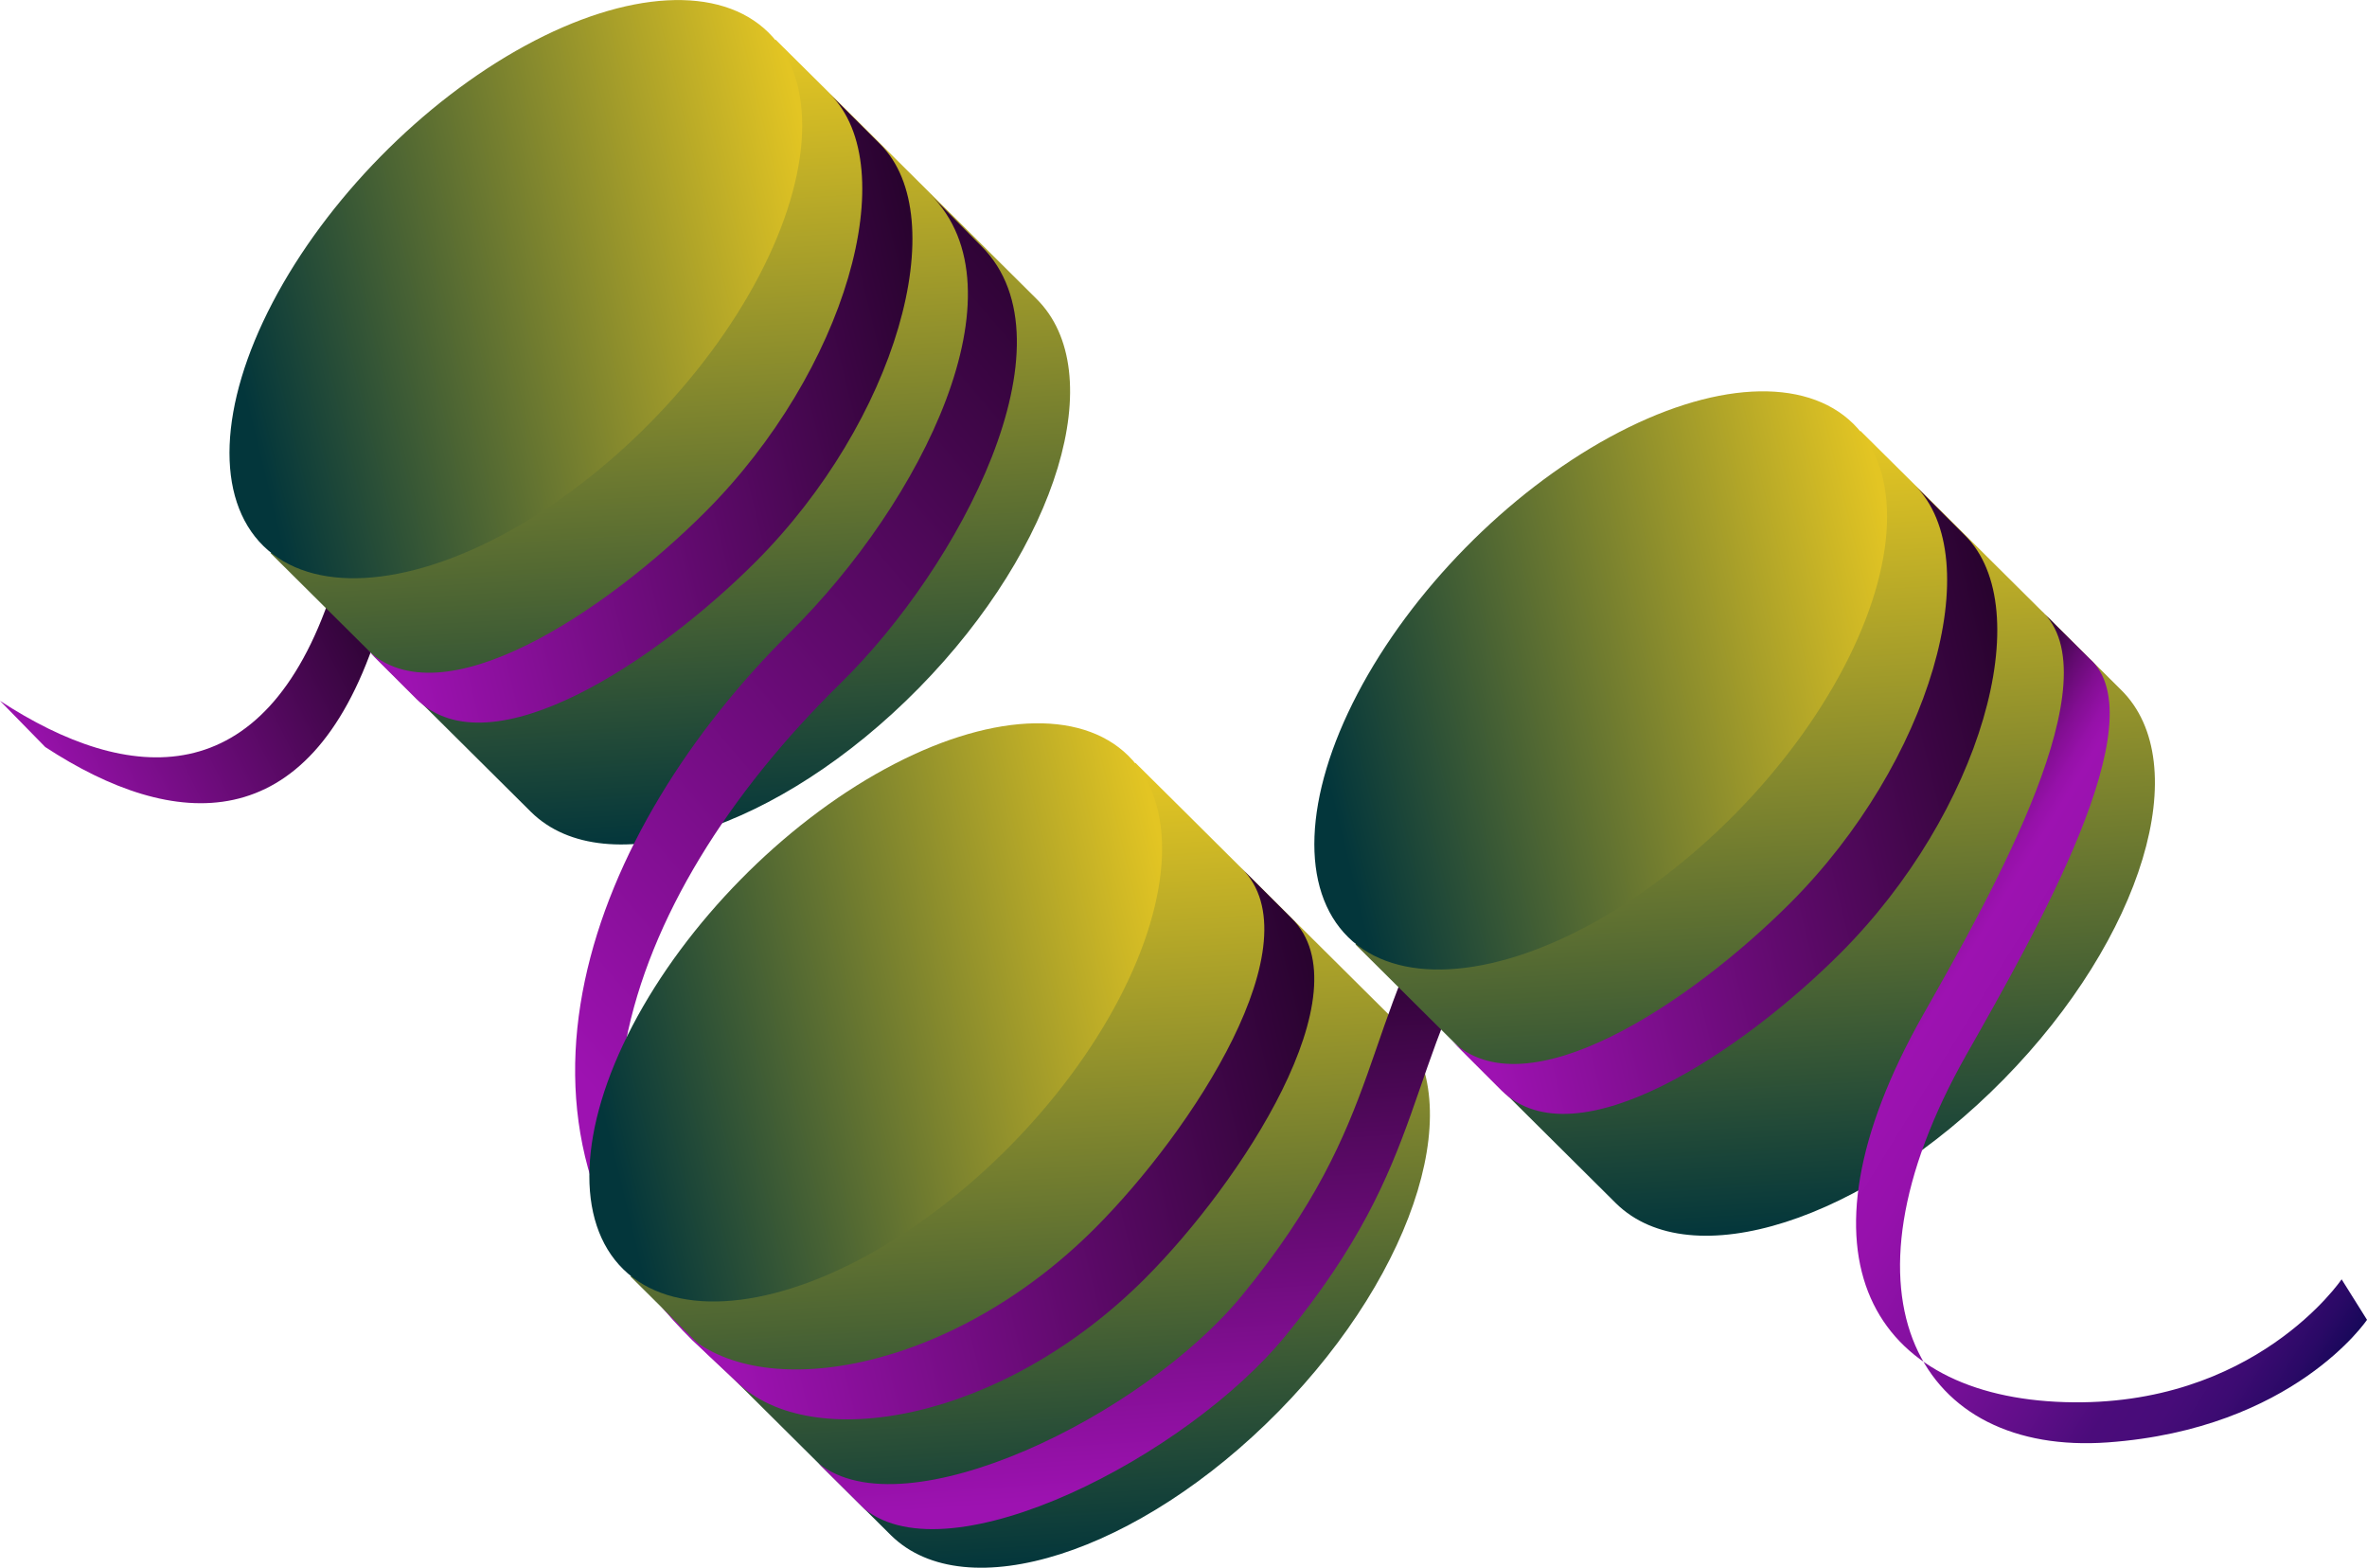 <svg id="Layer_1" data-name="Layer 1" xmlns="http://www.w3.org/2000/svg" xmlns:xlink="http://www.w3.org/1999/xlink" viewBox="0 0 180 119.211"><defs><style>.cls-1{fill:url(#linear-gradient);}.cls-2{fill:url(#linear-gradient-2);}.cls-3{fill:url(#linear-gradient-3);}.cls-4{fill:url(#linear-gradient-4);}.cls-5{fill:url(#linear-gradient-5);}.cls-6{fill:url(#linear-gradient-6);}.cls-7{fill:url(#linear-gradient-7);}.cls-8{fill:url(#linear-gradient-8);}.cls-9{fill:url(#linear-gradient-9);}.cls-10{fill:url(#linear-gradient-10);}.cls-11{fill:url(#linear-gradient-11);}.cls-12{fill:url(#linear-gradient-12);}.cls-13{fill:url(#linear-gradient-13);}</style><linearGradient id="linear-gradient" x1="110.643" y1="155.861" x2="137.383" y2="144.063" gradientTransform="translate(-105.624 -49.256) rotate(-3.003)" gradientUnits="userSpaceOnUse"><stop offset="0" stop-color="#9d12b1"/><stop offset="0.999" stop-color="#29032f"/></linearGradient><linearGradient id="linear-gradient-2" x1="69.696" y1="-50.85" x2="101.771" y2="-93.414" gradientTransform="matrix(0.701, -0.713, 0.853, 0.839, 62.221, 196.376)" gradientUnits="userSpaceOnUse"><stop offset="0" stop-color="#03363b"/><stop offset="1" stop-color="#e3c523"/></linearGradient><linearGradient id="linear-gradient-3" x1="62.683" y1="138.697" x2="105.74" y2="132.318" gradientTransform="matrix(0.707, 0.846, -0.707, 0.846, 86.334, -122.827)" xlink:href="#linear-gradient-2"/><linearGradient id="linear-gradient-4" x1="70.445" y1="146.392" x2="112.767" y2="140.122" gradientTransform="matrix(1.099, 0.089, 0.108, 1.098, -56.805, -93.94)" xlink:href="#linear-gradient"/><linearGradient id="linear-gradient-5" x1="73.455" y1="163.943" x2="127.319" y2="122.414" gradientTransform="translate(-30.437 -40.756) rotate(-3.003)" xlink:href="#linear-gradient"/><linearGradient id="linear-gradient-6" x1="94.146" y1="55.328" x2="126.221" y2="12.764" gradientTransform="matrix(0.701, -0.713, 0.853, 0.839, -18.162, 179.698)" xlink:href="#linear-gradient-2"/><linearGradient id="linear-gradient-7" x1="155.05" y1="196.488" x2="198.108" y2="190.109" gradientTransform="matrix(0.707, 0.846, -0.707, 0.846, 89.25, -194.912)" xlink:href="#linear-gradient-2"/><linearGradient id="linear-gradient-8" x1="203.373" y1="222.069" x2="202.784" y2="180.788" gradientTransform="translate(-110.821 -57.434) rotate(-3.003)" xlink:href="#linear-gradient"/><linearGradient id="linear-gradient-9" x1="106.33" y1="15.726" x2="138.405" y2="-26.839" xlink:href="#linear-gradient-2"/><linearGradient id="linear-gradient-10" x1="135.663" y1="159.869" x2="178.72" y2="153.49" gradientTransform="matrix(0.707, 0.846, -0.707, 0.846, 132.198, -172.757)" xlink:href="#linear-gradient-2"/><linearGradient id="linear-gradient-11" x1="143.425" y1="167.564" x2="185.747" y2="161.294" gradientTransform="matrix(1.099, 0.089, 0.108, 1.098, -56.805, -93.94)" xlink:href="#linear-gradient"/><linearGradient id="linear-gradient-12" x1="88.554" y1="196.222" x2="135.307" y2="189.296" gradientTransform="matrix(1.099, 0.089, 0.108, 1.098, -56.626, -94.015)" xlink:href="#linear-gradient"/><linearGradient id="linear-gradient-13" x1="151.027" y1="110.188" x2="193.778" y2="136.563" gradientUnits="userSpaceOnUse"><stop offset="0.015" stop-color="#29032f"/><stop offset="0.026" stop-color="#34043c"/><stop offset="0.076" stop-color="#610a6e"/><stop offset="0.119" stop-color="#820e92"/><stop offset="0.154" stop-color="#9611a9"/><stop offset="0.176" stop-color="#9d12b1"/><stop offset="0.279" stop-color="#9611ac"/><stop offset="0.428" stop-color="#82109f"/><stop offset="0.607" stop-color="#620e8a"/><stop offset="0.716" stop-color="#4b0c7b"/><stop offset="0.793" stop-color="#470c79"/><stop offset="0.863" stop-color="#3c0b72"/><stop offset="0.931" stop-color="#2a0966"/><stop offset="0.996" stop-color="#100755"/><stop offset="1" stop-color="#0e0754"/></linearGradient></defs><title>Open_Chromatin_2</title><g id="Open_Chromatin_2"><path class="cls-1" d="M35.217,85.42C30.086,100.815,19.8,100.1,10,93.683L13.442,97.2c9.8,6.414,20.01,7.057,25.141-8.338Z" transform="translate(-10 -40.394)"/><g id="Nucleosome_1"><path class="cls-2" d="M30.578,82.459c1.746,1.718,18.219,18.119,19.814,19.687,5.673,5.579,18.869,1.36,29.474-9.423S94.468,68.676,88.8,63.1c-1.842-1.812-17.577-17.488-19.814-19.687Z" transform="translate(-10 -40.394)"/><ellipse class="cls-3" cx="49.228" cy="62.382" rx="27.385" ry="14.407" transform="translate(-39.767 13.345) rotate(-45.478)"/></g><path class="cls-4" d="M41.68,93.561c5.673,5.579,18.412-3.074,25.769-10.431,10.695-10.695,15.13-26.218,9.457-31.8L73.092,47.52c5.673,5.579,1.238,21.1-9.457,31.8-7.514,7.514-20.1,16.01-25.769,10.431Z" transform="translate(-10 -40.394)"/><path class="cls-5" d="M62.677,142.33c-16.556-16.179-7.791-38.8,7.4-53.849C80.126,78.52,88.109,62.419,80.719,55.147l3.924,3.98c7.316,7.316-1.672,24.347-10.712,33.21-17.154,16.818-23.779,38.14-7.87,53.182Z" transform="translate(-10 -40.394)"/><g id="Nucleosome_1-2" data-name="Nucleosome_1"><path class="cls-6" d="M57.944,137.455c1.746,1.718,18.219,18.119,19.814,19.687,5.673,5.579,18.869,1.36,29.474-9.423s14.6-24.048,8.93-29.627c-1.842-1.812-17.577-17.488-19.814-19.687Z" transform="translate(-10 -40.394)"/><ellipse class="cls-7" cx="76.594" cy="117.378" rx="27.385" ry="14.407" transform="translate(-70.801 49.29) rotate(-45.478)"/></g><path class="cls-8" d="M128.5,96.166c-2.649,3.333-6.471,8.512-7.592,10.269-7.718,12.1-5.267,18.8-16.453,32.461-7.513,9.172-25.7,18.047-32.21,12.77l3.489,3.468c6.507,5.276,24.511-3.993,32.023-13.165,11.186-13.658,8.735-20.362,16.453-32.461,1.121-1.757,4.944-6.936,7.592-10.269Z" transform="translate(-10 -40.394)"/><g id="Nucleosome_1-3" data-name="Nucleosome_1"><path class="cls-9" d="M113.076,112.211c1.746,1.718,18.219,18.119,19.814,19.687,5.673,5.579,18.869,1.36,29.474-9.423s14.6-24.048,8.93-29.627c-1.842-1.812-17.577-17.488-19.814-19.687Z" transform="translate(-10 -40.394)"/><ellipse class="cls-10" cx="131.726" cy="92.135" rx="27.385" ry="14.407" transform="translate(-36.328 81.055) rotate(-45.478)"/></g><path class="cls-11" d="M124.178,123.314c5.673,5.579,18.412-3.074,25.769-10.431,10.695-10.695,15.13-26.218,9.457-31.8l-3.814-3.814c5.673,5.579,1.238,21.1-9.457,31.8-7.514,7.514-20.1,16.01-25.769,10.431Z" transform="translate(-10 -40.394)"/><path class="cls-12" d="M65.994,145.451c5.673,5.579,20.183,3.056,31.068-7.829,7.294-7.294,16.833-21.818,11.16-27.4l-3.814-3.814c5.673,5.579-3.722,19.959-11.16,27.4-10.994,10.994-25.593,13.4-31.266,7.823Z" transform="translate(-10 -40.394)"/><path class="cls-13" d="M170.284,150.075c-14.146,1.02-21.307-10.854-10.736-29.506,5.254-9.271,14.561-25.5,9.353-30.093l-3.708-3.686c5.635,5.054-3.666,21.446-8.92,30.717-10.571,18.652-3.725,29.064,10.736,29.506s21.061-9.339,21.061-9.339l1.931,3.08S184.429,149.055,170.284,150.075Z" transform="translate(-10 -40.394)"/></g></svg>